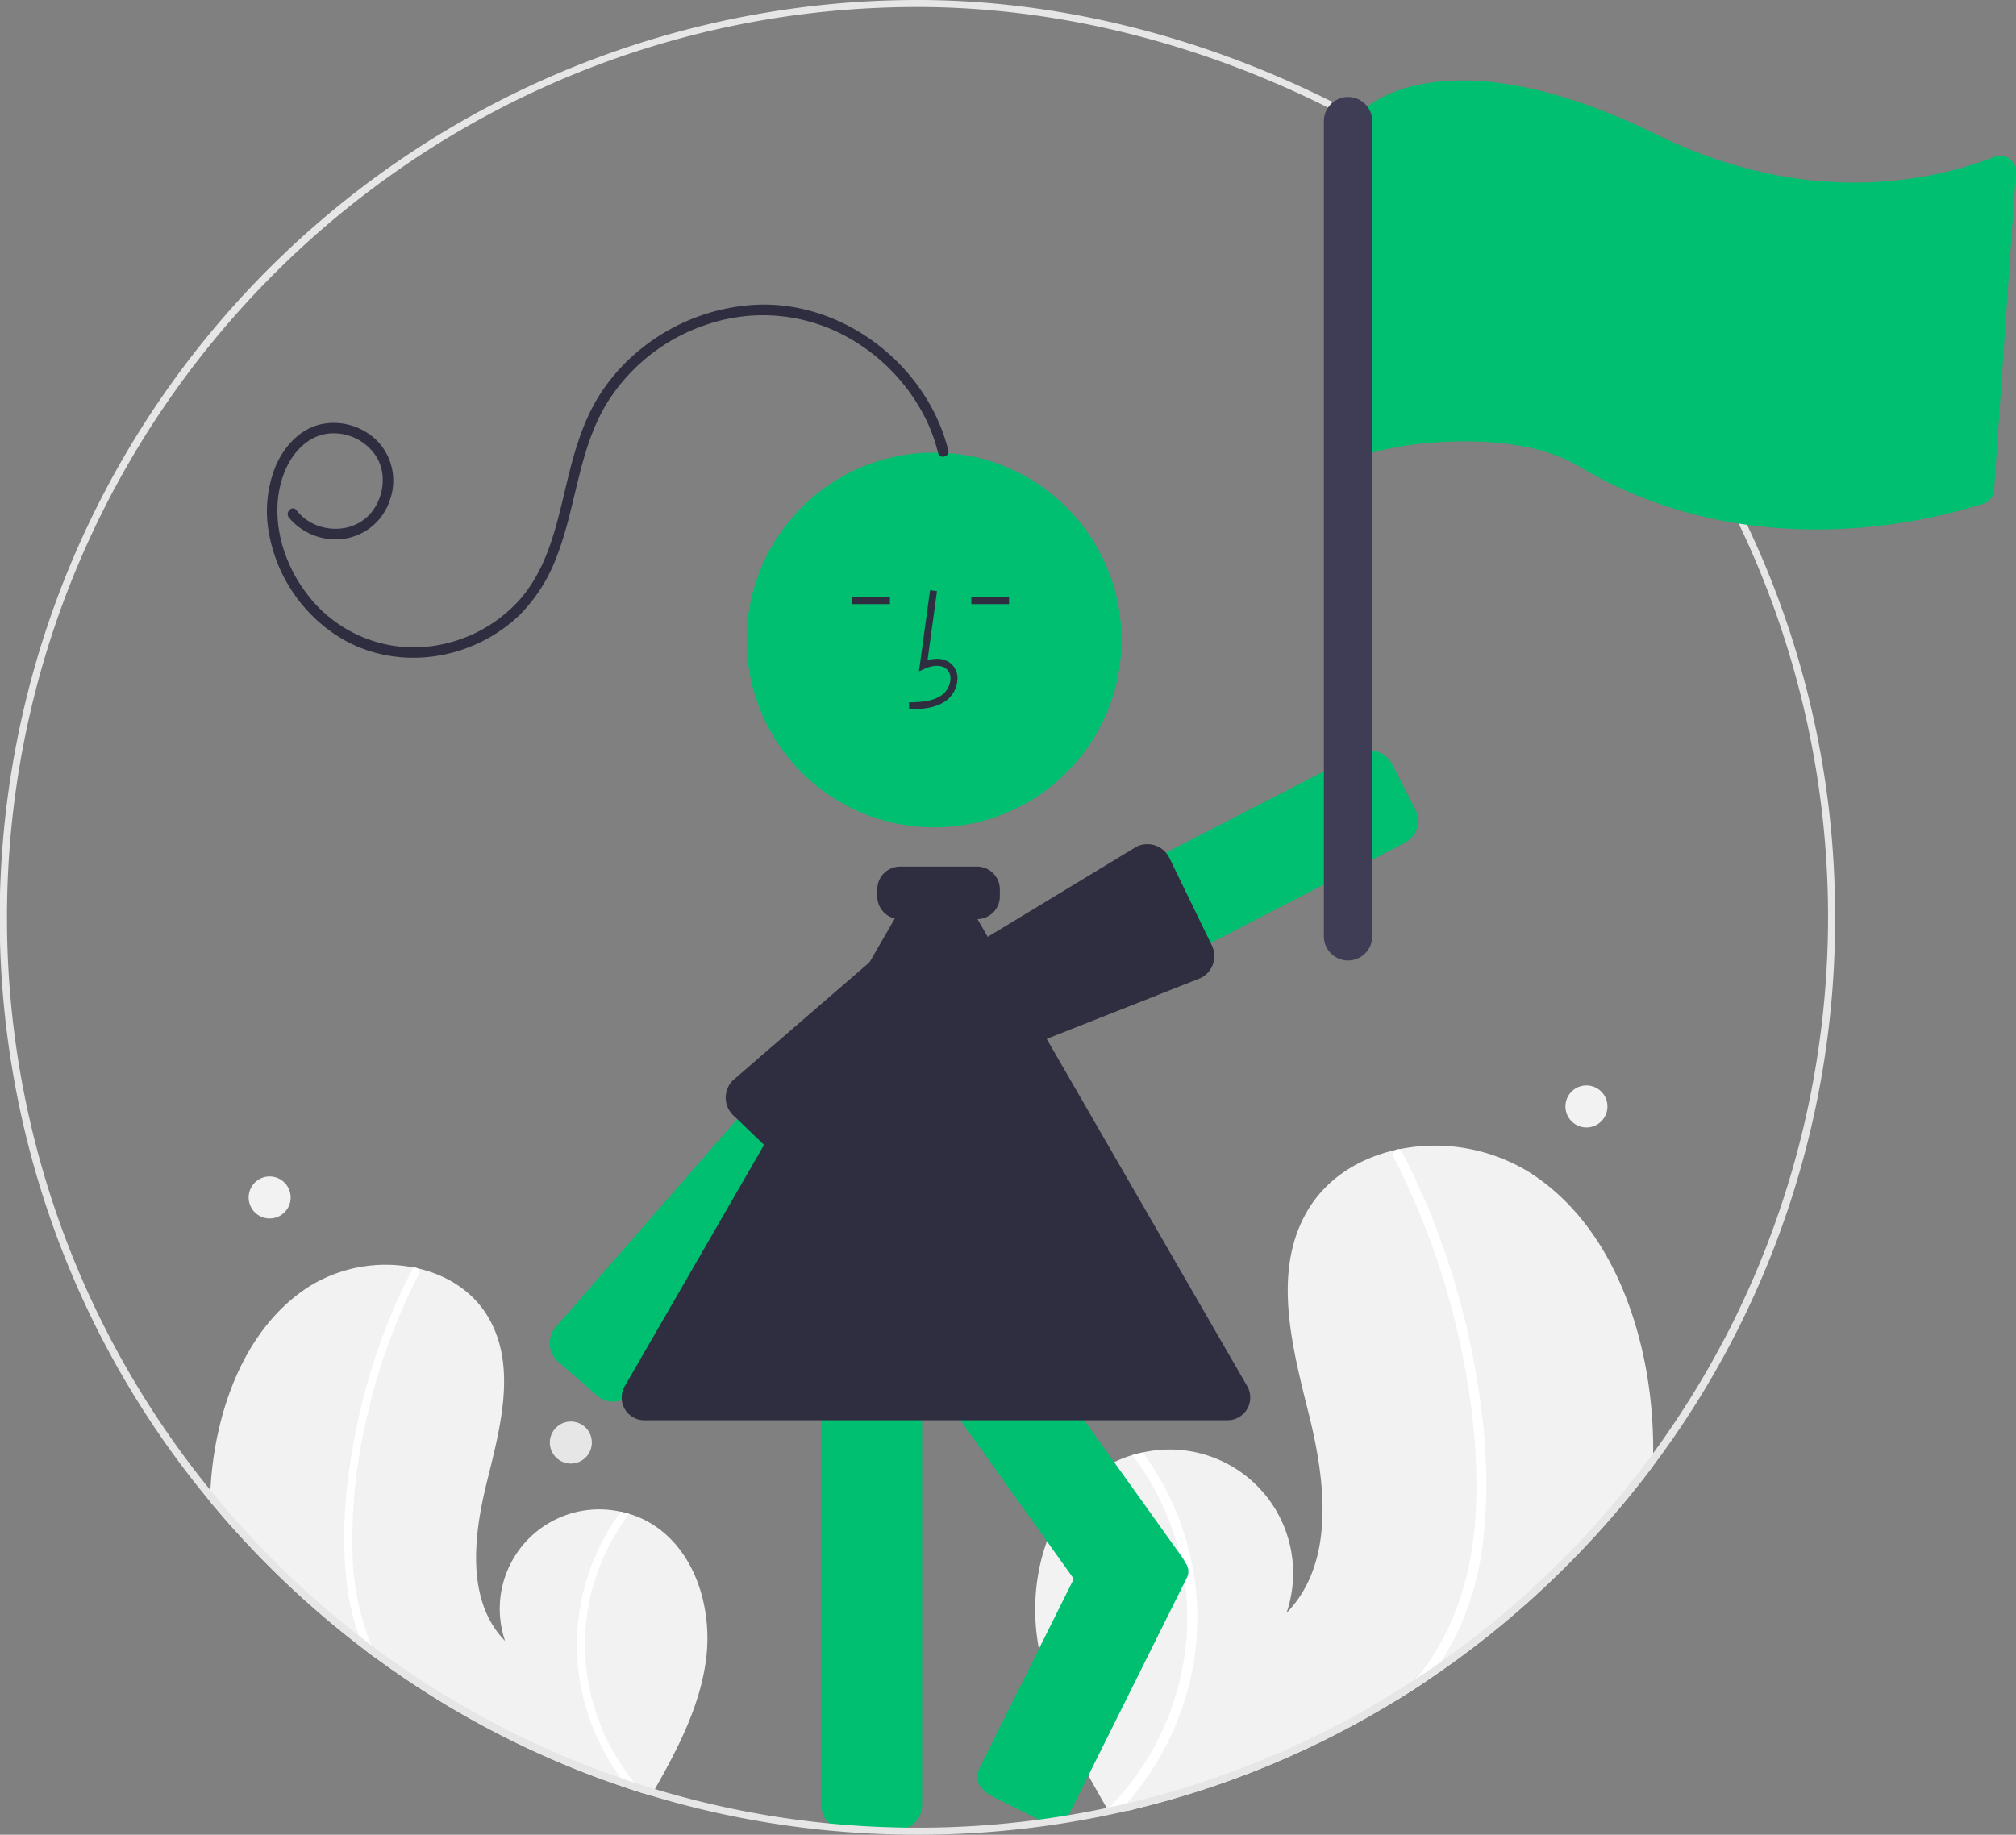 <svg id="a5278315-4a70-42f8-9429-9bcbc80e0b5f" data-name="Layer 1" xmlns="http://www.w3.org/2000/svg" width="575.659" height="524" viewBox="0 0 575.659 524"><rect x="0" y="0" width="575.659" height="524" fill="#808080" stroke="none"/><path d="M784.22,603.05c-.01,1.25-.04,2.49-.09,3.74a266.157,266.157,0,0,1-64.28,61.06q-4.275,2.895-8.66,5.58a258.436,258.436,0,0,1-70.53,30.11q-1.965.51-3.93.99c-.94.23-1.89.46-2.84.66-.58-.05-1.15-.1-1.72-.15-.03-.01-.07-.01-.1-.02-.23-.02-.46-.04-.68-.05-.98-.09-1.96-.19-2.94-.28l.23.44.58,1.1h-.01c-.21-.36-.42-.73-.62-1.1-.08-.13-.17-.27-.24-.41-.07-.12-.14-.25-.21-.37-8.92-15.52-17.71-31.61-19.96-49.32-2.35-18.54,4.25-39.52,20.56-48.63a33.506,33.506,0,0,1,6.75-2.83c.98-.29,1.97-.53,2.97-.75a35.277,35.277,0,0,1,41.02,45.86c13.83-14.18,11.25-37.18,6.48-56.4-4.78-19.23-10.56-40.62-.84-57.88,5.4-9.62,14.9-15.58,25.57-17.98.32-.07.65-.14.98-.2a51.476,51.476,0,0,1,36.99,6.48c20.39,12.85,30.86,37.21,34.26,61.07A127.596,127.596,0,0,1,784.22,603.05Z" transform="translate(-312.17 -188)" fill="#f2f2f2"/><path d="M645.891,615.06a79.429,79.429,0,0,1,6.85,49.38,81.279,81.279,0,0,1-18.88,38.63c-.55.63-1.11,1.24-1.68,1.84.92-.06,1.85-.14,2.771-.22.59-.05,1.19-.1,1.78-.16-.94.23-1.89.46-2.84.66-.58-.05-1.15-.1-1.72-.15-.03-.01-.07-.01-.1-.02-.23-.02-.46-.04-.68-.05-.98-.09-1.96-.19-2.94-.28l.23.44.58,1.1h-.01c-.21-.36-.42-.73-.62-1.1-.08-.13-.17-.27-.24-.41.18-.17.35-.35.52-.53a77.403,77.403,0,0,0,21.19-67.23,78.121,78.121,0,0,0-14.57-33.39c.98-.29,1.97-.53,2.97-.75A82.1,82.1,0,0,1,645.891,615.06Z" transform="translate(-312.17 -188)" fill="#fff"/><path d="M735.891,626.15a87.39,87.39,0,0,1-6.04,24.67,72.497,72.497,0,0,1-6.34,11.89c-1.14,1.76-2.37,3.48-3.66,5.14q-4.275,2.895-8.66,5.58a74.883,74.883,0,0,0,5.33-5.96c.93-1.12,1.81-2.27,2.66-3.44,9.51-13.11,13.7-28.89,14.42-44.92.76-17.17-1.47-34.64-5.39-51.33a215.091,215.091,0,0,0-18.1-49.32,1.543,1.543,0,0,1,.62-2.04,1.327,1.327,0,0,1,.98-.2,1.102,1.102,0,0,1,.75.65c.99,1.93,1.97,3.86,2.9,5.82a217.639,217.639,0,0,1,17.06,51.16C735.86,590.92,737.701,608.77,735.891,626.15Z" transform="translate(-312.17 -188)" fill="#fff"/><path d="M498.1,700.85c.36-.63.72-1.26,1.07-1.89,6.67-11.72,12.94-23.88,14.63-37.18,1.89-14.92-3.42-31.81-16.55-39.14a26.441,26.441,0,0,0-5.44-2.28c-.78-.23-1.58-.43-2.39-.61a28.404,28.404,0,0,0-33.02,36.92c-11.13-11.41-9.05-29.93-5.21-45.4,3.84-15.48,8.5-32.7.67-46.59-4.35-7.75-11.99-12.55-20.58-14.48-.26-.05-.53-.11-.79-.16a41.466,41.466,0,0,0-29.78,5.22c-16.41,10.34-24.84,29.95-27.58,49.16-.43,3.03-.73,6.1-.88,9.18-.06,1.08-.1,2.15-.12,3.23q7.905,9.555,16.78,18.43a267.153,267.153,0,0,0,27.27,23.81c1.32,1,2.64,1.98,3.98,2.95a259.198,259.198,0,0,0,71.62,36.83c1.41.46,2.84.92,4.26,1.36Z" transform="translate(-312.17 -188)" fill="#f2f2f2"/><path d="M496.04,700.21c-1.42-.44-2.85-.9-4.26-1.36-.82-.99-1.6-2-2.35-3.04a65.51,65.51,0,0,1-11.47-26.45,63.954,63.954,0,0,1,5.51-39.75,66.593,66.593,0,0,1,5.95-9.86c.81.18,1.61.38,2.39.61a62.884,62.884,0,0,0-11.72,26.88,62.358,62.358,0,0,0,13.24,49.89C494.201,698.19,495.101,699.21,496.04,700.21Z" transform="translate(-312.17 -188)" fill="#fff"/><path d="M417.21,591.55a152.504,152.504,0,0,0-4.34,41.32,72.432,72.432,0,0,0,5.36,25.05c.59,1.39,1.23,2.75,1.93,4.1-1.34-.97-2.66-1.95-3.98-2.95-.1-.23-.2-.45-.29-.68q-.66-1.59-1.23-3.21a71.685,71.685,0,0,1-3.64-16.64c-1.45-14,.03-28.36,2.8-42.11a174.912,174.912,0,0,1,13.73-41.18c.75-1.58,1.54-3.13,2.34-4.68a.884.884,0,0,1,.6-.53,1.12,1.12,0,0,1,.79.16,1.253,1.253,0,0,1,.5,1.65A172.718,172.718,0,0,0,417.21,591.55Z" transform="translate(-312.17 -188)" fill="#fff"/><path d="M489.686,587.874a7.006,7.006,0,0,1-7.029-1.288l-11.123-9.701a7.007,7.007,0,0,1-.675-9.877l80.854-92.709A7.007,7.007,0,0,1,561.59,473.624l11.123,9.701a7.007,7.007,0,0,1,.675,9.876L492.534,585.911A6.958,6.958,0,0,1,489.686,587.874Z" transform="translate(-312.17 -188)" fill="#01bf71"/><path d="M600.813,485.857a7.033,7.033,0,0,1-2.144-.337,6.951,6.951,0,0,1-4.092-3.457l-6.763-13.118a7.007,7.007,0,0,1,3.014-9.429L700.165,403.145a7.008,7.008,0,0,1,9.429,3.014l6.763,13.118a7.007,7.007,0,0,1-3.014,9.429L604.007,485.078A6.955,6.955,0,0,1,600.813,485.857Z" transform="translate(-312.17 -188)" fill="#01bf71"/><path d="M598.841,489.031a7.021,7.021,0,0,1-6.271-3.866l-6.621-13.19a6.987,6.987,0,0,1-.542-4.81c.044-.178.095-.357.154-.534h0c.134-.403.279-1.031.448-1.759.537-2.32,1.204-5.208,2.565-5.891l48.043-29.12a6.996,6.996,0,0,1,9.431,3.096l12.119,24.979a7.007,7.007,0,0,1-3.118,9.391l-53.121,20.972A6.856,6.856,0,0,1,598.841,489.031Z" transform="translate(-312.17 -188)" fill="#2f2e41"/><circle cx="266.728" cy="182.772" r="53.519" fill="#01bf71"/><path d="M568.465,710.618H553.706a7.008,7.008,0,0,1-7-7V578.605a7.008,7.008,0,0,1,7-7h14.759a7.008,7.008,0,0,1,7,7V703.618A7.008,7.008,0,0,1,568.465,710.618Z" transform="translate(-312.17 -188)" fill="#01bf71"/><path d="M632.058,652.434a6.996,6.996,0,0,1-5.704-2.926L554.807,549.442a7.007,7.007,0,0,1,1.623-9.766l12.006-8.584a7.007,7.007,0,0,1,9.766,1.623l71.548,100.066a7.008,7.008,0,0,1-1.623,9.766l-12.006,8.585A6.963,6.963,0,0,1,632.058,652.434Z" transform="translate(-312.17 -188)" fill="#01bf71"/><path d="M613.077,708.76a9.636,9.636,0,0,1-4.228-1.058l-13.213-6.578c-3.455-1.721-5.359-4.942-4.244-7.182l34.053-68.399c1.115-2.239,4.833-2.662,8.289-.942l13.213,6.578a9.319,9.319,0,0,1,3.788,3.292,3.956,3.956,0,0,1,.457,3.889l-34.053,68.399C616.485,708.072,614.94,708.76,613.077,708.76Z" transform="translate(-312.17 -188)" fill="#01bf71"/><path d="M548.843,527.279a7.021,7.021,0,0,1-7.331-1.586l-20.024-19.213a6.999,6.999,0,0,1-.075-9.904L563.971,459.783c1.039-1.059,3.993-.803,6.365-.6.745.064,1.387.12,1.812.116.186-.001.372.005.555.018h0a6.988,6.988,0,0,1,4.41,1.998l10.51,10.361a7.009,7.009,0,0,1,.07,9.9l-36.253,44.014A7.058,7.058,0,0,1,548.843,527.279Z" transform="translate(-312.17 -188)" fill="#2f2e41"/><path d="M571.774,390.608l-.056-2c3.721-.104,7.001-.337,9.466-2.138a6.148,6.148,0,0,0,2.381-4.528,3.514,3.514,0,0,0-1.153-2.895c-1.636-1.382-4.269-.935-6.188-.055l-1.655.759,3.173-23.19,1.981.271-2.699,19.727c2.607-.767,5.023-.437,6.678.961a5.471,5.471,0,0,1,1.86,4.492,8.133,8.133,0,0,1-3.2,6.073C579.197,390.4,575.081,390.516,571.774,390.608Z" transform="translate(-312.17 -188)" fill="#2f2e41"/><rect x="277.353" y="170.534" width="10.771" height="2" fill="#2f2e41"/><rect x="243.353" y="170.534" width="10.771" height="2" fill="#2f2e41"/><path d="M662.675,593.637H496.193a6.486,6.486,0,0,1-5.629-9.75L573.805,439.71a6.434,6.434,0,0,1,5.629-3.25h0a6.434,6.434,0,0,1,5.629,3.25l83.241,144.177a6.5,6.5,0,0,1-5.629,9.75Z" transform="translate(-312.17 -188)" fill="#2f2e41"/><path d="M582.942,316.595c-5.935-23.789-28.939-42.055-53.589-41.601a56.772,56.772,0,0,0-33.558,12.168,54.245,54.245,0,0,0-12.306,13.465c-3.715,5.798-6.048,12.343-7.869,18.949-3.68,13.348-5.414,28.452-14.753,39.352a41.015,41.015,0,0,1-31.033,13.961,38.318,38.318,0,0,1-30.295-15.643c-7.029-9.372-10.49-22.333-6.429-33.643,1.993-5.55,6.278-10.793,12.406-11.718a14.462,14.462,0,0,1,14.318,6.854c2.756,4.836,1.875,11.289-1.578,15.554-3.637,4.493-9.715,5.737-15.075,3.932a13.698,13.698,0,0,1-6.376-4.523c-1.199-1.514-3.323.609-2.137,2.107a17.341,17.341,0,0,0,15.839,6.051A16.189,16.189,0,0,0,423.408,331.079a16.438,16.438,0,0,0-2.999-16.615,17.59,17.59,0,0,0-16.339-5.353c-6.328,1.34-10.924,6.544-13.309,12.312a34.359,34.359,0,0,0-1.789,18.849,44.163,44.163,0,0,0,20.215,29.781c10.669,6.551,23.985,7.452,35.689,3.244a43.738,43.738,0,0,0,15.669-9.648,46.894,46.894,0,0,0,10.793-17.225c5.277-13.816,6.05-29.277,13.516-42.264a53.188,53.188,0,0,1,28.931-23.396,49.736,49.736,0,0,1,36.911,1.772,54.31,54.31,0,0,1,26.293,26.107,48.615,48.615,0,0,1,3.057,8.729c.468,1.877,3.365,1.098,2.898-.777Z" transform="translate(-312.17 -188)" fill="#2f2e41"/><path d="M591.17,450.5h-22a6.507,6.507,0,0,1-6.5-6.5v-2a6.507,6.507,0,0,1,6.5-6.5h22a6.507,6.507,0,0,1,6.5,6.5v2A6.507,6.507,0,0,1,591.17,450.5Z" transform="translate(-312.17 -188)" fill="#2f2e41"/><circle cx="163" cy="412" r="6" fill="#e6e6e6"/><circle cx="453" cy="316" r="6" fill="#f2f2f2"/><circle cx="77" cy="342" r="6" fill="#f2f2f2"/><path d="M836.17,450a259.68,259.68,0,0,1-52.04,156.79,266.157,266.157,0,0,1-64.28,61.06q-4.275,2.895-8.66,5.58a258.436,258.436,0,0,1-70.53,30.11q-1.965.51-3.93.99c-.94.23-1.89.46-2.84.66-1.54.37-3.08.71-4.63,1.04h-.01A263.83,263.83,0,0,1,574.17,712q-3.6,0-7.19-.1-7.755-.195-15.43-.86a261.614,261.614,0,0,1-53.45-10.19c-.69-.21-1.37-.42-2.06-.64-1.42-.44-2.85-.9-4.26-1.36a259.2,259.2,0,0,1-71.62-36.83c-1.34-.97-2.66-1.95-3.98-2.95a267.158,267.158,0,0,1-27.27-23.81q-8.881-8.88-16.78-18.43a259.431,259.431,0,0,1-45.16-79.62A262.145,262.145,0,0,1,574.17,188c39.55,0,80.51,10.06,118.45,29.11l-.9,1.78C654.061,199.99,613.411,190,574.17,190c-143.36,0-260,116.64-260,260a258.751,258.751,0,0,0,58.08,163.6,261.862,261.862,0,0,0,42.41,41.58q1.77,1.38,3.57,2.74a259.419,259.419,0,0,0,71.2,37.89q1.935.675,3.9,1.32c1.93.63,3.88,1.25,5.84,1.83a257.643,257.643,0,0,0,53.7,10.17q7.679.63,15.47.8c1.94.05,3.88.07,5.83.07a259.218,259.218,0,0,0,54.01-5.65c.24-.05.49-.1.73-.16q2.49-.525,4.95-1.12c1.92-.44,3.82-.92,5.72-1.41a258.58,258.58,0,0,0,76.94-34.19q3.54-2.31,6.99-4.76a261.788,261.788,0,0,0,83.3-96.68,260.15,260.15,0,0,0,1.86-228.46l1.81-.86A259.673,259.673,0,0,1,836.17,450Z" transform="translate(-312.17 -188)" fill="#e6e6e6"/><path d="M831.03,339.22c-25.21,0-48.192-6.12-68.307-18.191-21.274-12.761-65.146-5.375-68.437,1.137l-4.034,9.715L701.622,219.392l.428-.398c.936-.896,23.722-21.719,83.421,7.567,45.312,22.222,82.352,11.749,96.174,6.215a4.501,4.501,0,0,1,6.174,4.478l-6.25,90.641a4.463,4.463,0,0,1-3.106,3.972A160.274,160.274,0,0,1,831.03,339.22Z" transform="translate(-312.17 -188)" fill="#01bf71"/><path d="M697.101,215.704a6.918,6.918,0,0,0-6.91,6.91v232.793a6.91,6.91,0,0,0,13.82,0v-232.793A6.918,6.918,0,0,0,697.101,215.704Z" transform="translate(-312.17 -188)" fill="#3f3d56"/></svg>